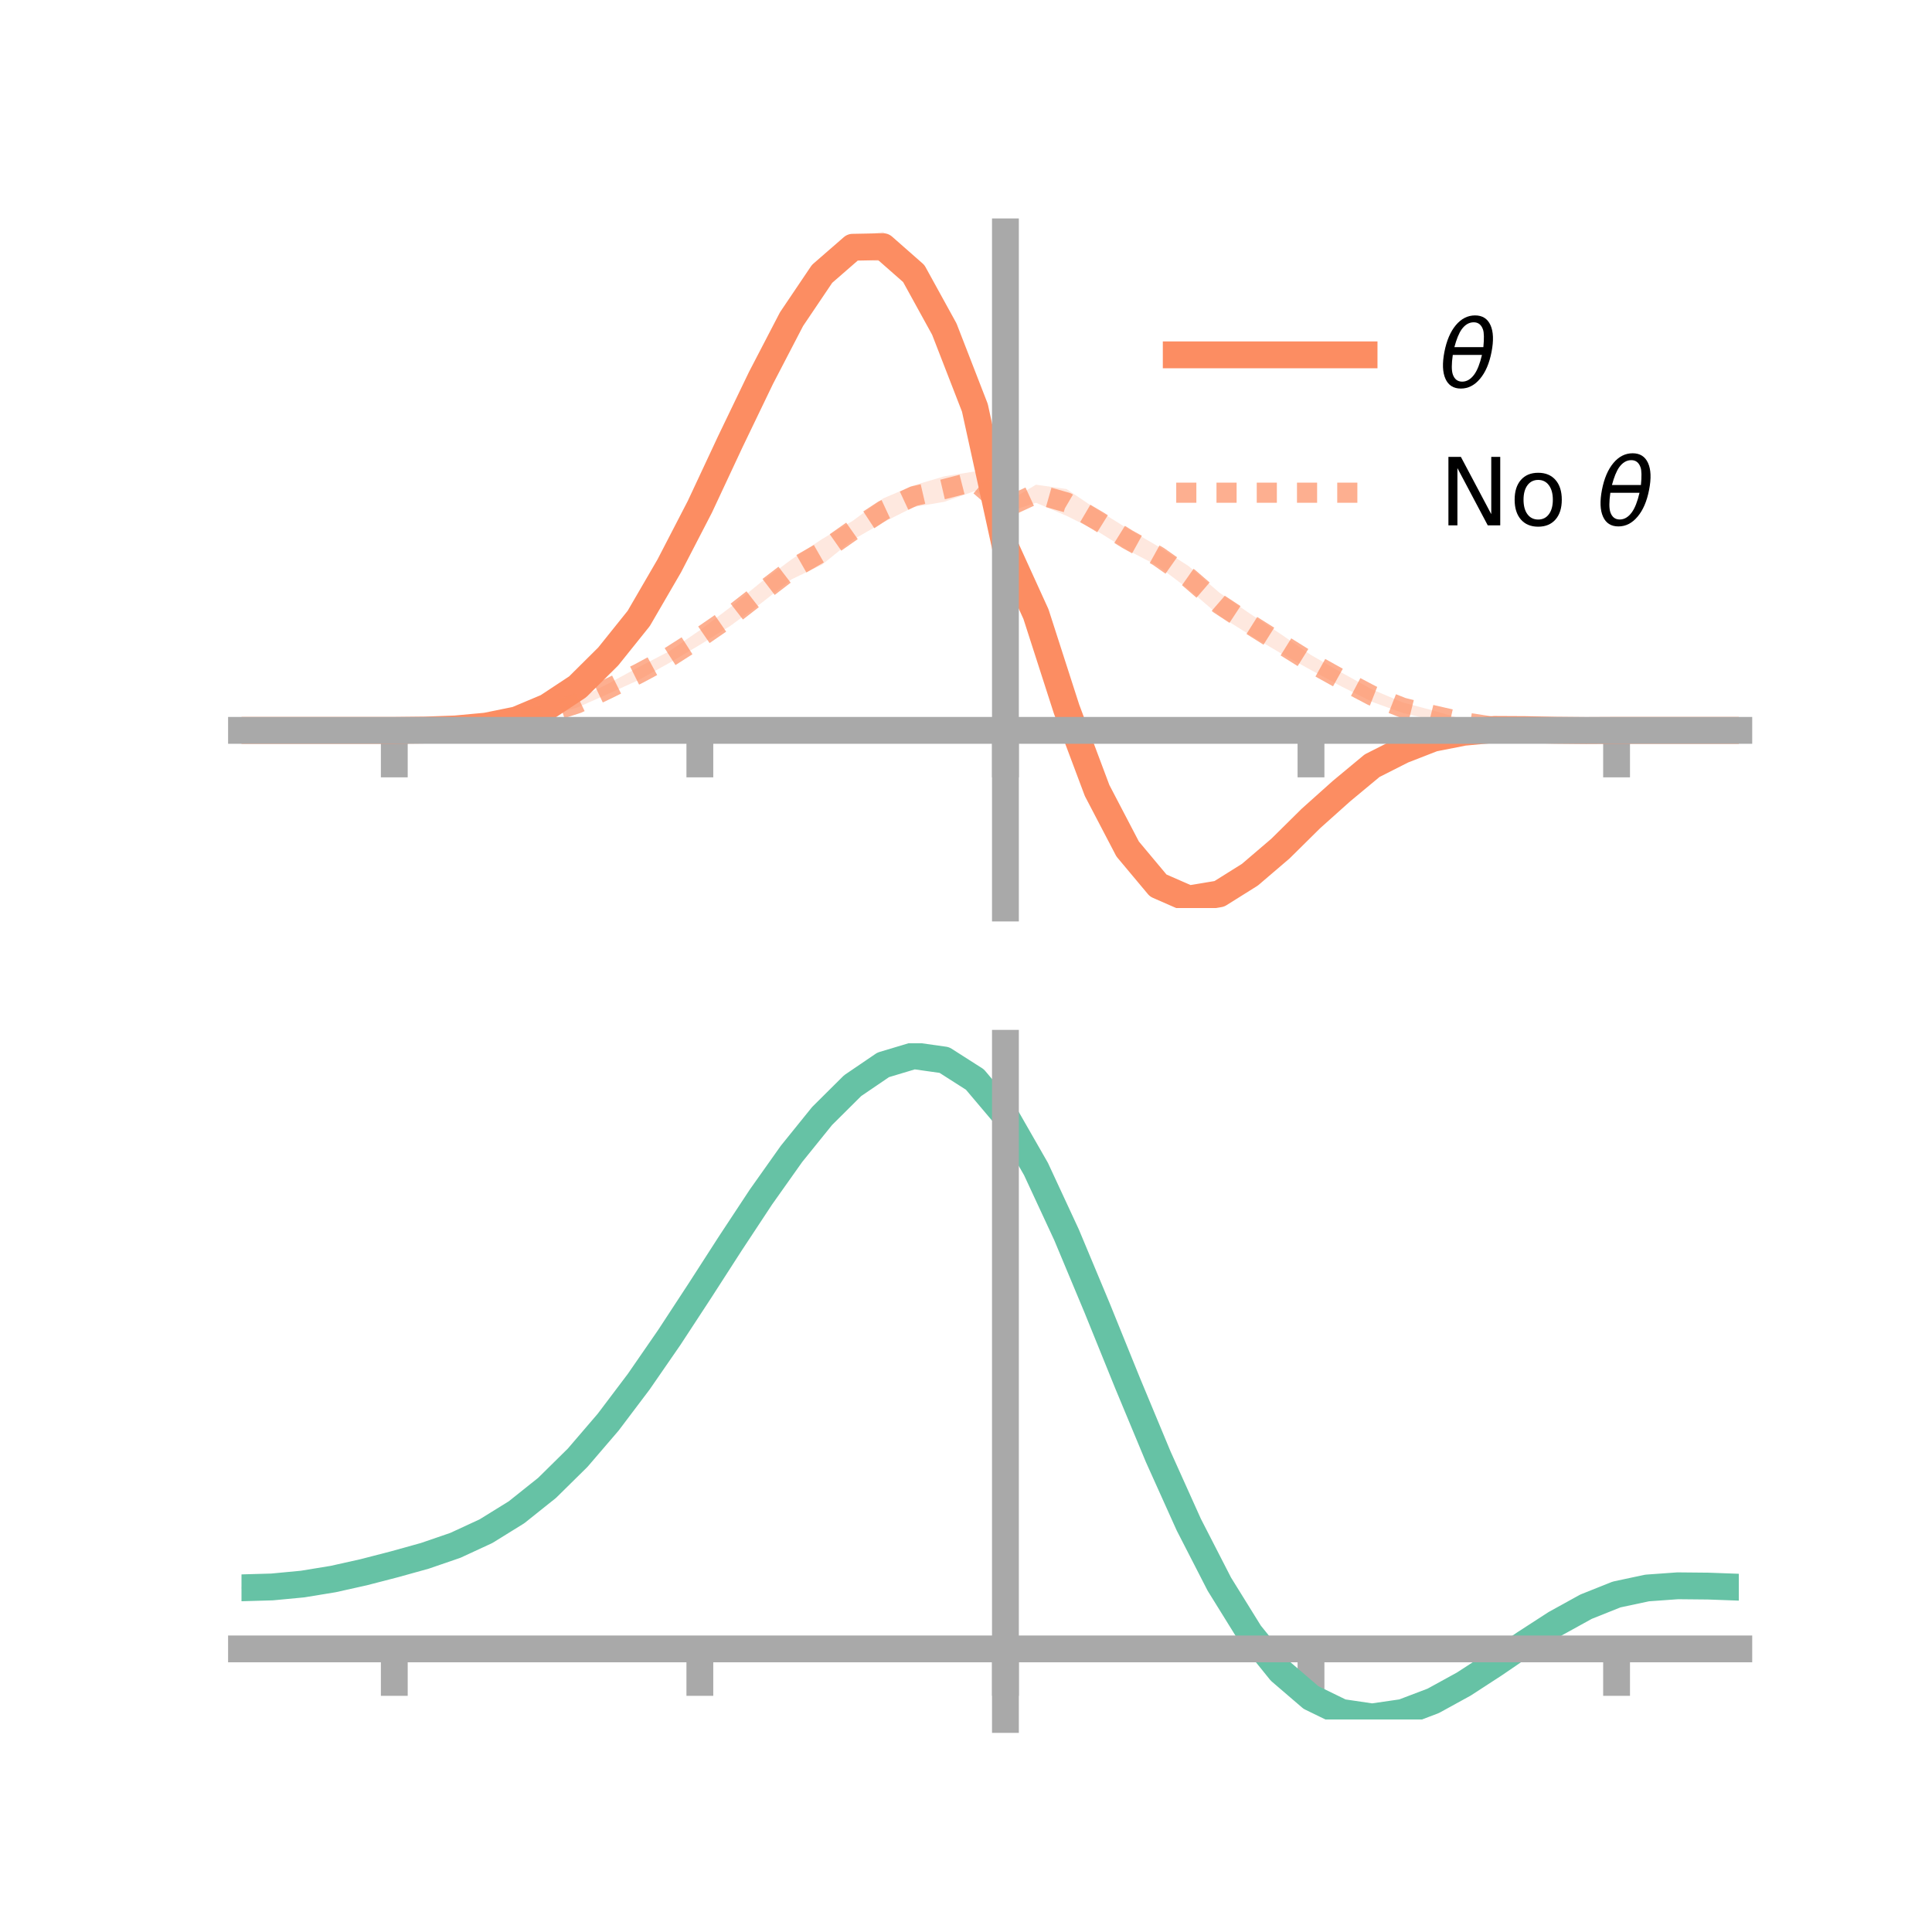 <?xml version="1.0" encoding="utf-8" standalone="no"?>
<!DOCTYPE svg PUBLIC "-//W3C//DTD SVG 1.1//EN"
  "http://www.w3.org/Graphics/SVG/1.1/DTD/svg11.dtd">
<!-- Created with matplotlib (https://matplotlib.org/) -->
<svg height="144pt" version="1.1" viewBox="0 0 144 144" width="144pt" xmlns="http://www.w3.org/2000/svg" xmlns:xlink="http://www.w3.org/1999/xlink">
 <defs>
  <style type="text/css">*{stroke-linecap:butt;stroke-linejoin:round;}</style>
 </defs>
 <g id="figure_1">
  <g id="patch_1">
   <path d="M 0 144 
L 144 144 
L 144 0 
L 0 0 
z
" style="fill:none;"/>
  </g>
  <g id="axes_1">
   <g id="patch_2">
    <path d="M 18 67.68 
L 129.6 67.68 
L 129.6 17.28 
L 18 17.28 
z
" style="fill:none;"/>
   </g>
   <g id="PolyCollection_1">
    <path clip-path="url(#pefd5ee2625)" d="M 18 54.437 
L 18 54.437 
L 20.278 54.437 
L 22.555 54.437 
L 24.833 54.437 
L 27.11 54.437 
L 29.388 54.436 
L 31.665 54.396 
L 33.943 54.275 
L 36.22 54.031 
L 38.498 53.515 
L 40.776 52.486 
L 43.053 50.919 
L 45.331 48.591 
L 47.608 45.652 
L 49.886 41.774 
L 52.163 37.245 
L 54.441 32.274 
L 56.718 27.382 
L 58.996 22.836 
L 61.273 19.511 
L 63.551 17.588 
L 65.829 17.28 
L 68.106 19.547 
L 70.384 23.363 
L 72.661 29.317 
L 74.939 40.502 
L 77.216 44.657 
L 79.494 51.811 
L 81.771 58.22 
L 84.049 62.361 
L 86.327 65.284 
L 88.604 66.319 
L 90.882 65.87 
L 93.159 64.581 
L 95.437 62.739 
L 97.714 60.572 
L 99.992 58.648 
L 102.269 56.705 
L 104.547 55.645 
L 106.824 54.773 
L 109.102 54.394 
L 111.38 54.228 
L 113.657 54.293 
L 115.935 54.373 
L 118.212 54.432 
L 120.49 54.437 
L 122.767 54.437 
L 125.045 54.437 
L 127.322 54.437 
L 129.6 54.437 
L 129.6 54.437 
L 129.6 54.437 
L 127.322 54.437 
L 125.045 54.437 
L 122.767 54.437 
L 120.49 54.438 
L 118.212 54.463 
L 115.935 54.482 
L 113.657 54.469 
L 111.38 54.509 
L 109.102 54.768 
L 106.824 55.288 
L 104.547 56.187 
L 102.269 57.434 
L 99.992 59.273 
L 97.714 61.426 
L 95.437 63.762 
L 93.159 65.814 
L 90.882 67.376 
L 88.604 67.68 
L 86.327 66.721 
L 84.049 64.198 
L 81.771 59.618 
L 79.494 53.886 
L 77.216 46.893 
L 74.939 41.048 
L 72.661 31.466 
L 70.384 25.694 
L 68.106 21.23 
L 65.829 19.492 
L 63.551 19.27 
L 61.273 21.312 
L 58.996 24.74 
L 56.718 28.962 
L 54.441 33.529 
L 52.163 38.301 
L 49.886 42.571 
L 47.608 46.535 
L 45.331 49.273 
L 43.053 51.469 
L 40.776 52.908 
L 38.498 53.797 
L 36.22 54.206 
L 33.943 54.386 
L 31.665 54.428 
L 29.388 54.438 
L 27.11 54.437 
L 24.833 54.437 
L 22.555 54.437 
L 20.278 54.437 
L 18 54.437 
z
" style="fill:#fc8d62;fill-opacity:0.2;"/>
   </g>
   <g id="PolyCollection_2">
    <path clip-path="url(#pefd5ee2625)" d="M 18 54.437 
L 18 54.437 
L 20.278 54.437 
L 22.555 54.437 
L 24.833 54.437 
L 27.11 54.437 
L 29.388 54.437 
L 31.665 54.388 
L 33.943 54.234 
L 36.22 53.999 
L 38.498 53.545 
L 40.776 52.957 
L 43.053 52.112 
L 45.331 50.956 
L 47.608 49.722 
L 49.886 48.538 
L 52.163 46.975 
L 54.441 45.256 
L 56.718 43.394 
L 58.996 41.695 
L 61.273 40.179 
L 63.551 38.824 
L 65.829 37.147 
L 68.106 36.176 
L 70.384 35.502 
L 72.661 35.137 
L 74.939 37.49 
L 77.216 36.126 
L 79.494 36.45 
L 81.771 37.987 
L 84.049 39.4 
L 86.327 40.728 
L 88.604 42.202 
L 90.882 44.169 
L 93.159 45.733 
L 95.437 47.245 
L 97.714 48.821 
L 99.992 50.13 
L 102.269 51.388 
L 104.547 52.354 
L 106.824 52.958 
L 109.102 53.625 
L 111.38 54.051 
L 113.657 54.274 
L 115.935 54.368 
L 118.212 54.424 
L 120.49 54.437 
L 122.767 54.437 
L 125.045 54.437 
L 127.322 54.437 
L 129.6 54.437 
L 129.6 54.437 
L 129.6 54.437 
L 127.322 54.437 
L 125.045 54.437 
L 122.767 54.437 
L 120.49 54.437 
L 118.212 54.47 
L 115.935 54.507 
L 113.657 54.437 
L 111.38 54.311 
L 109.102 54.036 
L 106.824 53.668 
L 104.547 53.138 
L 102.269 52.312 
L 99.992 51.169 
L 97.714 49.943 
L 95.437 48.677 
L 93.159 47.323 
L 90.882 45.892 
L 88.604 43.922 
L 86.327 42.196 
L 84.049 41.003 
L 81.771 39.583 
L 79.494 38.447 
L 77.216 37.475 
L 74.939 38.216 
L 72.661 36.601 
L 70.384 37.402 
L 68.106 37.789 
L 65.829 38.937 
L 63.551 40.243 
L 61.273 42.089 
L 58.996 43.183 
L 56.718 44.971 
L 54.441 46.646 
L 52.163 48.064 
L 49.886 49.411 
L 47.608 50.683 
L 45.331 51.715 
L 43.053 52.726 
L 40.776 53.371 
L 38.498 53.849 
L 36.22 54.171 
L 33.943 54.377 
L 31.665 54.434 
L 29.388 54.437 
L 27.11 54.437 
L 24.833 54.437 
L 22.555 54.437 
L 20.278 54.437 
L 18 54.437 
z
" style="fill:#fc8d62;fill-opacity:0.2;"/>
   </g>
   <g id="matplotlib.axis_1">
    <g id="xtick_1">
     <g id="line2d_1">
      <defs>
       <path d="M 0 0 
L 0 3.5 
" id="m4efce5ec01" style="stroke:#a9a9a9;stroke-width:2;"/>
      </defs>
      <g>
       <use style="fill:#a9a9a9;stroke:#a9a9a9;stroke-width:2;" x="29.388" xlink:href="#m4efce5ec01" y="54.437"/>
      </g>
     </g>
    </g>
    <g id="xtick_2">
     <g id="line2d_2">
      <g>
       <use style="fill:#a9a9a9;stroke:#a9a9a9;stroke-width:2;" x="52.163" xlink:href="#m4efce5ec01" y="54.437"/>
      </g>
     </g>
    </g>
    <g id="xtick_3">
     <g id="line2d_3">
      <g>
       <use style="fill:#a9a9a9;stroke:#a9a9a9;stroke-width:2;" x="74.939" xlink:href="#m4efce5ec01" y="54.437"/>
      </g>
     </g>
    </g>
    <g id="xtick_4">
     <g id="line2d_4">
      <g>
       <use style="fill:#a9a9a9;stroke:#a9a9a9;stroke-width:2;" x="97.714" xlink:href="#m4efce5ec01" y="54.437"/>
      </g>
     </g>
    </g>
    <g id="xtick_5">
     <g id="line2d_5">
      <g>
       <use style="fill:#a9a9a9;stroke:#a9a9a9;stroke-width:2;" x="120.49" xlink:href="#m4efce5ec01" y="54.437"/>
      </g>
     </g>
    </g>
   </g>
   <g id="matplotlib.axis_2"/>
   <g id="line2d_6">
    <path clip-path="url(#pefd5ee2625)" d="M 18 54.437 
L 20.278 54.437 
L 22.555 54.437 
L 24.833 54.437 
L 27.11 54.437 
L 29.388 54.437 
L 31.665 54.412 
L 33.943 54.33 
L 36.22 54.119 
L 38.498 53.656 
L 40.776 52.697 
L 43.053 51.194 
L 45.331 48.932 
L 47.608 46.094 
L 49.886 42.173 
L 52.163 37.773 
L 54.441 32.902 
L 56.718 28.172 
L 58.996 23.788 
L 61.273 20.411 
L 63.551 18.429 
L 65.829 18.386 
L 68.106 20.388 
L 70.384 24.528 
L 72.661 30.392 
L 74.939 40.775 
L 77.216 45.775 
L 79.494 52.849 
L 81.771 58.919 
L 84.049 63.28 
L 86.327 66.002 
L 88.604 67 
L 90.882 66.623 
L 93.159 65.197 
L 95.437 63.25 
L 97.714 60.999 
L 99.992 58.961 
L 102.269 57.07 
L 104.547 55.916 
L 106.824 55.03 
L 109.102 54.581 
L 111.38 54.369 
L 113.657 54.381 
L 115.935 54.427 
L 118.212 54.448 
L 120.49 54.437 
L 122.767 54.437 
L 125.045 54.437 
L 127.322 54.437 
L 129.6 54.437 
" style="fill:none;stroke:#fc8d62;stroke-linecap:square;stroke-width:2;"/>
   </g>
   <g id="line2d_7">
    <path clip-path="url(#pefd5ee2625)" d="M 18 54.437 
L 20.278 54.437 
L 22.555 54.437 
L 24.833 54.437 
L 27.11 54.437 
L 29.388 54.437 
L 31.665 54.411 
L 33.943 54.305 
L 36.22 54.085 
L 38.498 53.697 
L 40.776 53.164 
L 43.053 52.419 
L 45.331 51.335 
L 47.608 50.202 
L 49.886 48.975 
L 52.163 47.52 
L 54.441 45.951 
L 56.718 44.183 
L 58.996 42.439 
L 61.273 41.134 
L 63.551 39.534 
L 65.829 38.042 
L 68.106 36.982 
L 70.384 36.452 
L 72.661 35.869 
L 74.939 37.853 
L 77.216 36.801 
L 79.494 37.449 
L 81.771 38.785 
L 84.049 40.202 
L 86.327 41.462 
L 88.604 43.062 
L 90.882 45.031 
L 93.159 46.528 
L 95.437 47.961 
L 97.714 49.382 
L 99.992 50.65 
L 102.269 51.85 
L 104.547 52.746 
L 106.824 53.313 
L 109.102 53.83 
L 111.38 54.181 
L 113.657 54.356 
L 115.935 54.438 
L 118.212 54.447 
L 120.49 54.437 
L 122.767 54.437 
L 125.045 54.437 
L 127.322 54.437 
L 129.6 54.437 
" style="fill:none;stroke:#fc8d62;stroke-dasharray:1.5,1.5;stroke-dashoffset:0;stroke-opacity:0.7;stroke-width:1.5;"/>
   </g>
   <g id="patch_3">
    <path d="M 74.939 67.68 
L 74.939 17.28 
" style="fill:none;stroke:#a9a9a9;stroke-linecap:square;stroke-linejoin:miter;stroke-width:2;"/>
   </g>
   <g id="patch_4">
    <path d="M 129.6 67.68 
L 129.6 17.28 
" style="fill:none;"/>
   </g>
   <g id="patch_5">
    <path d="M 18 54.437 
L 129.6 54.437 
" style="fill:none;stroke:#a9a9a9;stroke-linecap:square;stroke-linejoin:miter;stroke-width:2;"/>
   </g>
   <g id="patch_6">
    <path d="M 18 17.28 
L 129.6 17.28 
" style="fill:none;"/>
   </g>
   <g id="legend_1">
    <g id="line2d_8">
     <path d="M 87.67 26.449 
L 101.67 26.449 
" style="fill:none;stroke:#fc8d62;stroke-linecap:square;stroke-width:2;"/>
    </g>
    <g id="line2d_9"/>
    <g id="text_1">
     <!-- $\theta$ -->
     <g transform="translate(107.27 28.899)scale(0.07 -0.07)">
      <defs>
       <path d="M 45.516 34.672 
L 14.453 34.672 
Q 12.359 20.062 14.5 13.875 
Q 17.188 6.25 24.469 6.25 
Q 31.781 6.25 37.359 13.922 
Q 42.234 20.656 45.516 34.672 
z
M 47.016 42.969 
Q 48.344 56.844 46.625 61.719 
Q 43.953 69.438 36.766 69.438 
Q 29.297 69.438 23.828 61.812 
Q 19.531 55.672 16.156 42.969 
z
M 38.188 76.766 
Q 49.906 76.766 54.594 66.406 
Q 59.281 56.109 55.719 37.844 
Q 52.203 19.625 43.453 9.281 
Q 34.766 -1.125 23.047 -1.125 
Q 11.281 -1.125 6.641 9.281 
Q 2 19.625 5.516 37.844 
Q 9.078 56.109 17.719 66.406 
Q 26.422 76.766 38.188 76.766 
z
" id="DejaVuSans-Oblique-952"/>
      </defs>
      <use transform="translate(0 0.234)" xlink:href="#DejaVuSans-Oblique-952"/>
     </g>
    </g>
    <g id="line2d_10">
     <path d="M 87.67 36.724 
L 101.67 36.724 
" style="fill:none;stroke:#fc8d62;stroke-dasharray:1.5,1.5;stroke-dashoffset:0;stroke-opacity:0.7;stroke-width:1.5;"/>
    </g>
    <g id="line2d_11"/>
    <g id="text_2">
     <!-- No $\theta$ -->
     <g transform="translate(107.27 39.174)scale(0.07 -0.07)">
      <defs>
       <path d="M 9.812 72.906 
L 23.094 72.906 
L 55.422 11.922 
L 55.422 72.906 
L 64.984 72.906 
L 64.984 0 
L 51.703 0 
L 19.391 60.984 
L 19.391 0 
L 9.812 0 
z
" id="DejaVuSans-78"/>
       <path d="M 30.609 48.391 
Q 23.391 48.391 19.188 42.75 
Q 14.984 37.109 14.984 27.297 
Q 14.984 17.484 19.156 11.844 
Q 23.344 6.203 30.609 6.203 
Q 37.797 6.203 41.984 11.859 
Q 46.188 17.531 46.188 27.297 
Q 46.188 37.016 41.984 42.703 
Q 37.797 48.391 30.609 48.391 
z
M 30.609 56 
Q 42.328 56 49.016 48.375 
Q 55.719 40.766 55.719 27.297 
Q 55.719 13.875 49.016 6.219 
Q 42.328 -1.422 30.609 -1.422 
Q 18.844 -1.422 12.172 6.219 
Q 5.516 13.875 5.516 27.297 
Q 5.516 40.766 12.172 48.375 
Q 18.844 56 30.609 56 
z
" id="DejaVuSans-111"/>
       <path id="DejaVuSans-32"/>
      </defs>
      <use transform="translate(0 0.234)" xlink:href="#DejaVuSans-78"/>
      <use transform="translate(74.805 0.234)" xlink:href="#DejaVuSans-111"/>
      <use transform="translate(135.986 0.234)" xlink:href="#DejaVuSans-32"/>
      <use transform="translate(167.773 0.234)" xlink:href="#DejaVuSans-Oblique-952"/>
     </g>
    </g>
   </g>
  </g>
  <g id="axes_2">
   <g id="patch_7">
    <path d="M 18 128.16 
L 129.6 128.16 
L 129.6 77.76 
L 18 77.76 
z
" style="fill:none;"/>
   </g>
   <g id="PolyCollection_3">
    <path clip-path="url(#p1686fe32df)" d="M 18 118.42 
L 18 118.273 
L 20.278 118.21 
L 22.555 117.988 
L 24.833 117.602 
L 27.11 117.077 
L 29.388 116.471 
L 31.665 115.822 
L 33.943 115.023 
L 36.22 113.953 
L 38.498 112.521 
L 40.776 110.673 
L 43.053 108.388 
L 45.331 105.682 
L 47.608 102.603 
L 49.886 99.232 
L 52.163 95.674 
L 54.441 92.057 
L 56.718 88.526 
L 58.996 85.238 
L 61.273 82.355 
L 63.551 80.042 
L 65.829 78.46 
L 68.106 77.76 
L 70.384 78.085 
L 72.661 79.562 
L 74.939 82.297 
L 77.216 86.332 
L 79.494 91.31 
L 81.771 96.838 
L 84.049 102.544 
L 86.327 108.103 
L 88.604 113.242 
L 90.882 117.75 
L 93.159 121.479 
L 95.437 124.343 
L 97.714 126.318 
L 99.992 127.436 
L 102.269 127.777 
L 104.547 127.452 
L 106.824 126.597 
L 109.102 125.36 
L 111.38 123.897 
L 113.657 122.361 
L 115.935 120.899 
L 118.212 119.649 
L 120.49 118.742 
L 122.767 118.257 
L 125.045 118.099 
L 127.322 118.128 
L 129.6 118.221 
L 129.6 118.382 
L 129.6 118.382 
L 127.322 118.308 
L 125.045 118.294 
L 122.767 118.461 
L 120.49 118.949 
L 118.212 119.86 
L 115.935 121.124 
L 113.657 122.614 
L 111.38 124.185 
L 109.102 125.683 
L 106.824 126.948 
L 104.547 127.823 
L 102.269 128.16 
L 99.992 127.829 
L 97.714 126.729 
L 95.437 124.798 
L 93.159 122.012 
L 90.882 118.396 
L 88.604 114.03 
L 86.327 109.053 
L 84.049 103.665 
L 81.771 98.129 
L 79.494 92.763 
L 77.216 87.928 
L 74.939 84.011 
L 72.661 81.359 
L 70.384 79.928 
L 68.106 79.61 
L 65.829 80.279 
L 63.551 81.795 
L 61.273 84.008 
L 58.996 86.764 
L 56.718 89.906 
L 54.441 93.279 
L 52.163 96.734 
L 49.886 100.134 
L 47.608 103.361 
L 45.331 106.314 
L 43.053 108.917 
L 40.776 111.123 
L 38.498 112.913 
L 36.22 114.302 
L 33.943 115.337 
L 31.665 116.104 
L 29.388 116.72 
L 27.11 117.292 
L 24.833 117.784 
L 22.555 118.144 
L 20.278 118.353 
L 18 118.42 
z
" style="fill:#66c2a5;fill-opacity:0.2;"/>
   </g>
   <g id="matplotlib.axis_3">
    <g id="xtick_6">
     <g id="line2d_12">
      <g>
       <use style="fill:#a9a9a9;stroke:#a9a9a9;stroke-width:2;" x="29.388" xlink:href="#m4efce5ec01" y="122.899"/>
      </g>
     </g>
    </g>
    <g id="xtick_7">
     <g id="line2d_13">
      <g>
       <use style="fill:#a9a9a9;stroke:#a9a9a9;stroke-width:2;" x="52.163" xlink:href="#m4efce5ec01" y="122.899"/>
      </g>
     </g>
    </g>
    <g id="xtick_8">
     <g id="line2d_14">
      <g>
       <use style="fill:#a9a9a9;stroke:#a9a9a9;stroke-width:2;" x="74.939" xlink:href="#m4efce5ec01" y="122.899"/>
      </g>
     </g>
    </g>
    <g id="xtick_9">
     <g id="line2d_15">
      <g>
       <use style="fill:#a9a9a9;stroke:#a9a9a9;stroke-width:2;" x="97.714" xlink:href="#m4efce5ec01" y="122.899"/>
      </g>
     </g>
    </g>
    <g id="xtick_10">
     <g id="line2d_16">
      <g>
       <use style="fill:#a9a9a9;stroke:#a9a9a9;stroke-width:2;" x="120.49" xlink:href="#m4efce5ec01" y="122.899"/>
      </g>
     </g>
    </g>
   </g>
   <g id="matplotlib.axis_4"/>
   <g id="line2d_17">
    <path clip-path="url(#p1686fe32df)" d="M 18 118.347 
L 20.278 118.282 
L 22.555 118.066 
L 24.833 117.693 
L 27.11 117.185 
L 29.388 116.596 
L 31.665 115.963 
L 33.943 115.18 
L 36.22 114.127 
L 38.498 112.717 
L 40.776 110.898 
L 43.053 108.653 
L 45.331 105.998 
L 47.608 102.982 
L 49.886 99.683 
L 52.163 96.204 
L 54.441 92.668 
L 56.718 89.216 
L 58.996 86.001 
L 61.273 83.182 
L 63.551 80.918 
L 65.829 79.369 
L 68.106 78.685 
L 70.384 79.006 
L 72.661 80.46 
L 74.939 83.154 
L 77.216 87.13 
L 79.494 92.036 
L 81.771 97.484 
L 84.049 103.105 
L 86.327 108.578 
L 88.604 113.636 
L 90.882 118.073 
L 93.159 121.745 
L 95.437 124.57 
L 97.714 126.524 
L 99.992 127.633 
L 102.269 127.969 
L 104.547 127.638 
L 106.824 126.772 
L 109.102 125.521 
L 111.38 124.041 
L 113.657 122.487 
L 115.935 121.012 
L 118.212 119.755 
L 120.49 118.845 
L 122.767 118.359 
L 125.045 118.196 
L 127.322 118.218 
L 129.6 118.301 
" style="fill:none;stroke:#66c2a5;stroke-linecap:square;stroke-width:2;"/>
   </g>
   <g id="patch_8">
    <path d="M 74.939 128.16 
L 74.939 77.76 
" style="fill:none;stroke:#a9a9a9;stroke-linecap:square;stroke-linejoin:miter;stroke-width:2;"/>
   </g>
   <g id="patch_9">
    <path d="M 129.6 128.16 
L 129.6 77.76 
" style="fill:none;"/>
   </g>
   <g id="patch_10">
    <path d="M 18 122.899 
L 129.6 122.899 
" style="fill:none;stroke:#a9a9a9;stroke-linecap:square;stroke-linejoin:miter;stroke-width:2;"/>
   </g>
   <g id="patch_11">
    <path d="M 18 77.76 
L 129.6 77.76 
" style="fill:none;"/>
   </g>
  </g>
 </g>
 <defs>
  <clipPath id="pefd5ee2625">
   <rect height="50.4" width="111.6" x="18" y="17.28"/>
  </clipPath>
  <clipPath id="p1686fe32df">
   <rect height="50.4" width="111.6" x="18" y="77.76"/>
  </clipPath>
 </defs>
</svg>
